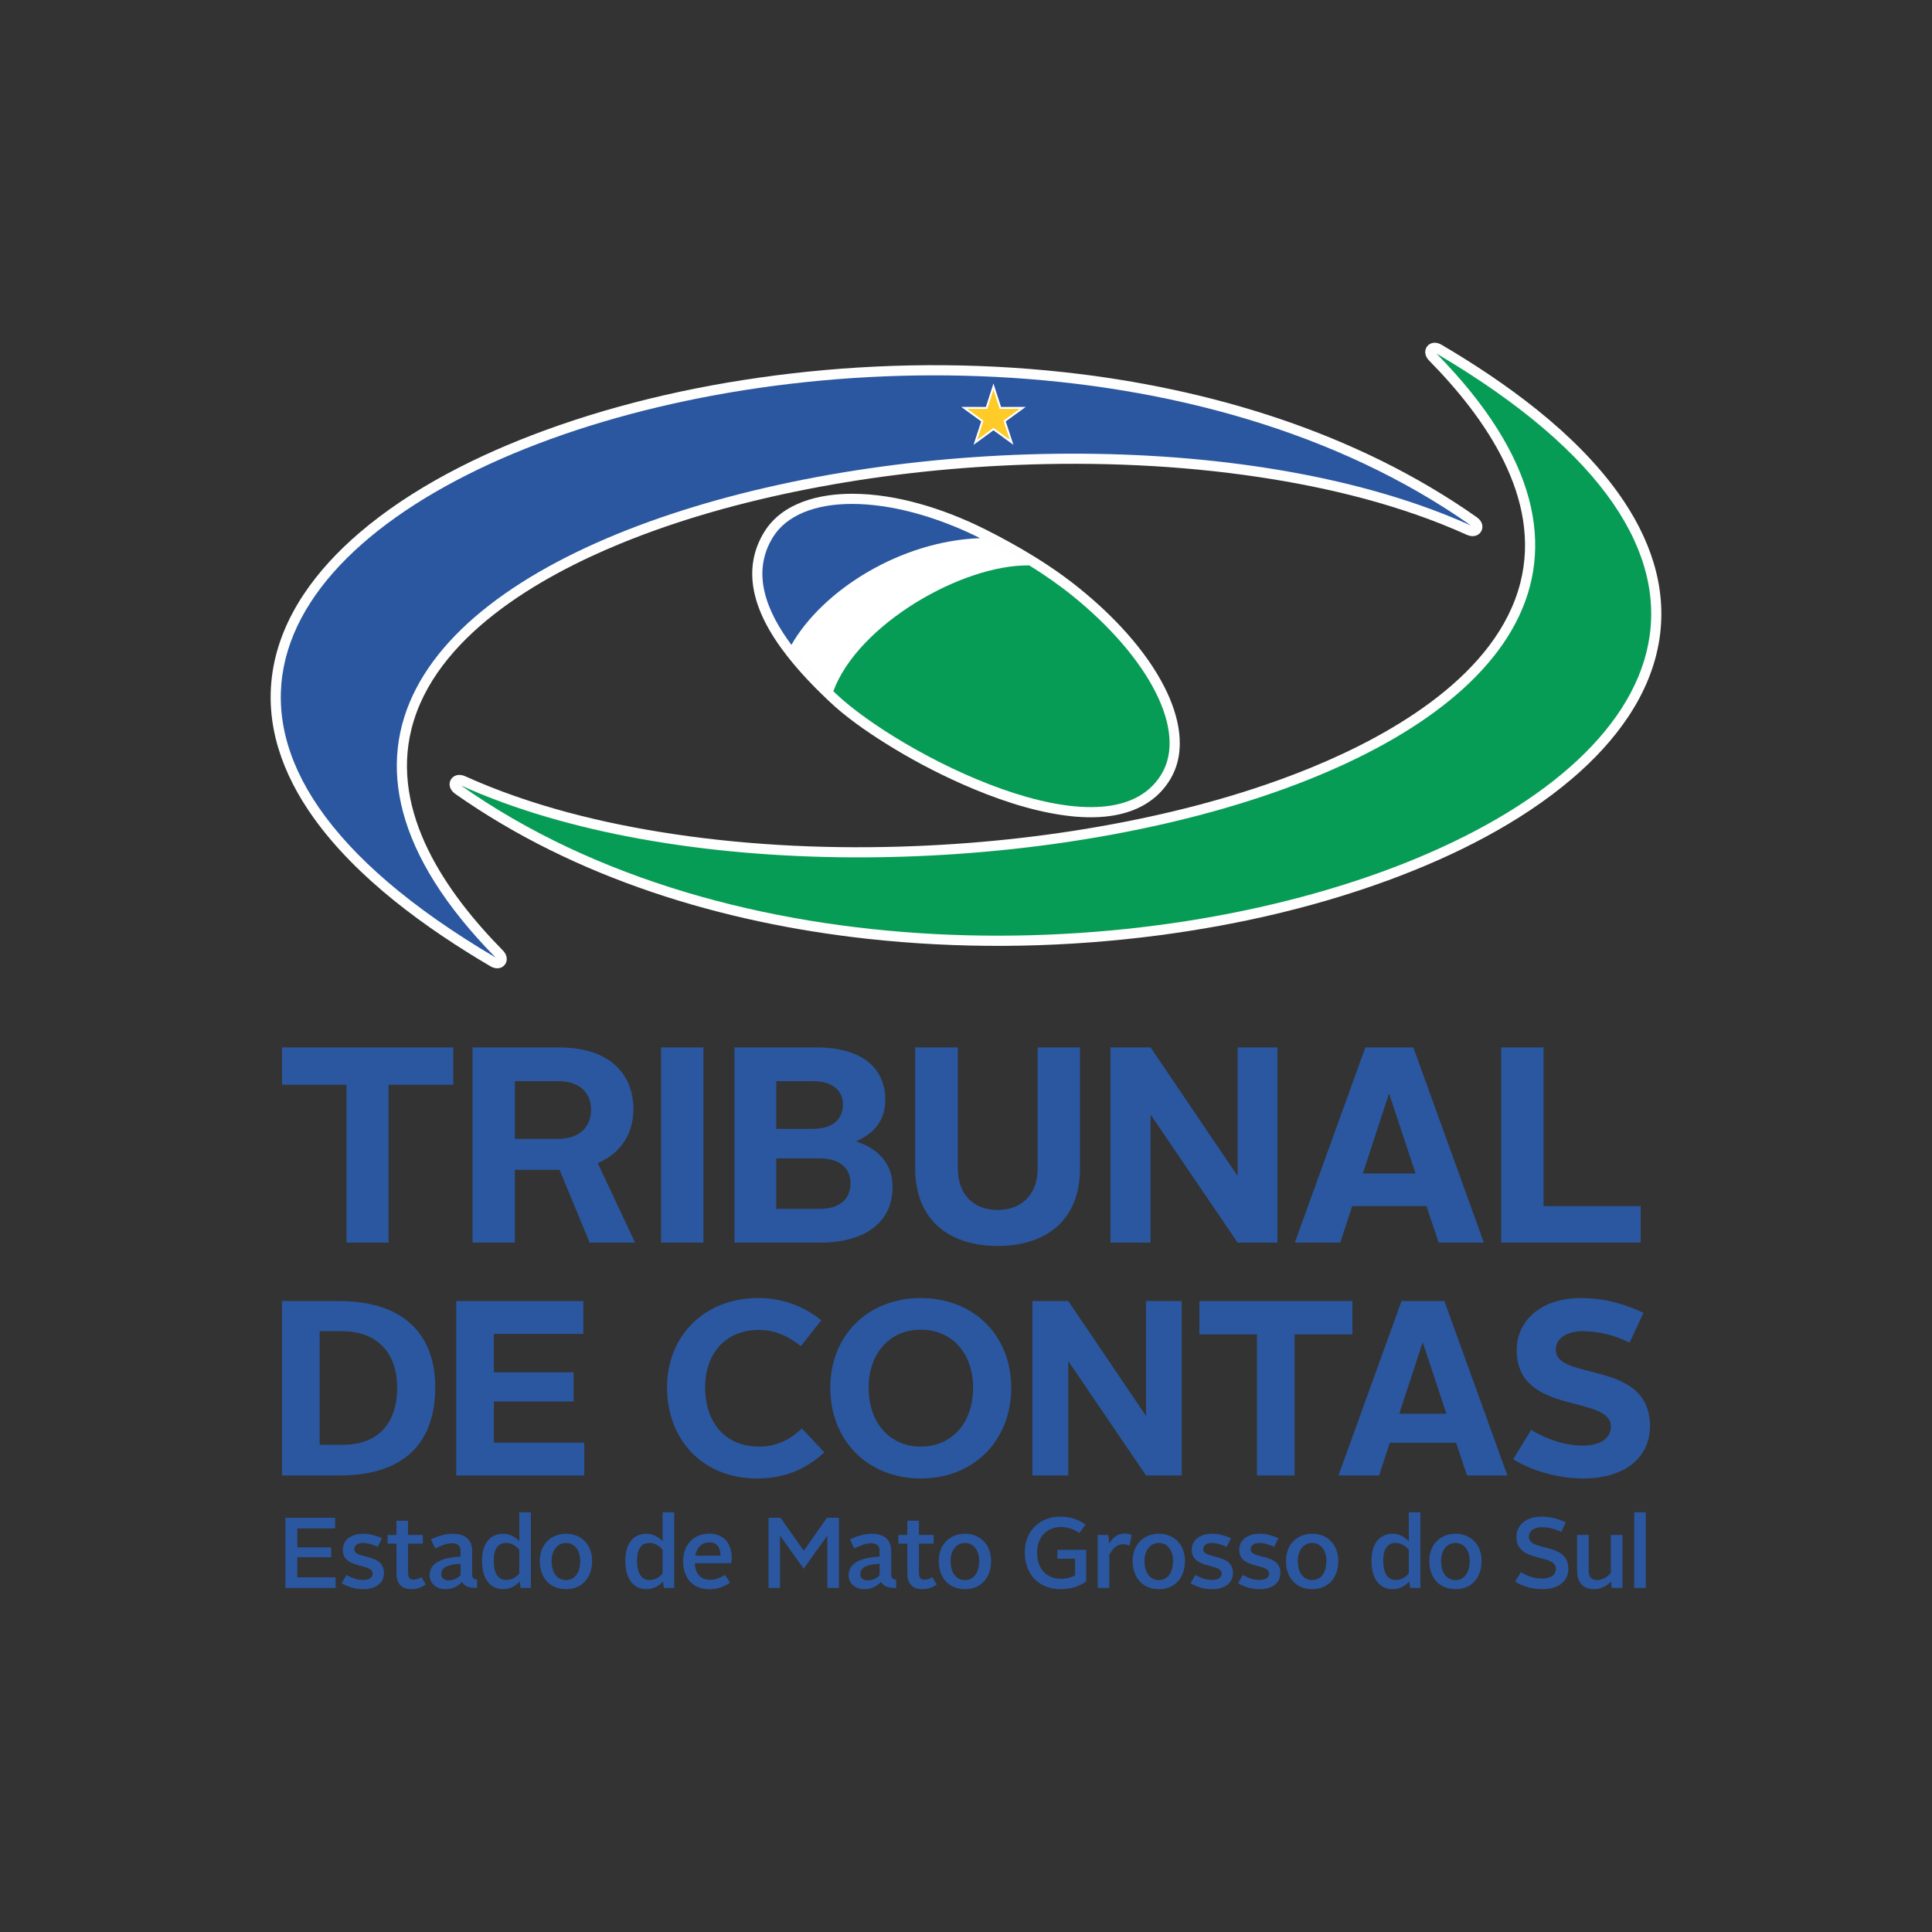 <?xml version="1.0" encoding="UTF-8"?>
<!DOCTYPE svg PUBLIC "-//W3C//DTD SVG 1.1//EN" "http://www.w3.org/Graphics/SVG/1.1/DTD/svg11.dtd">
<!-- Creator: CorelDRAW 2023 -->
<svg xmlns="http://www.w3.org/2000/svg" xml:space="preserve" width="150mm" height="150mm" version="1.1" style="shape-rendering:geometricPrecision; text-rendering:geometricPrecision; image-rendering:optimizeQuality; fill-rule:evenodd; clip-rule:evenodd"
viewBox="0 0 15000 15000"
 xmlns:xlink="http://www.w3.org/1999/xlink"
 xmlns:xodm="http://www.corel.com/coreldraw/odm/2003">
 <rect x="0" y="0" width="15000" height="15000" fill="#333333" stroke="none"/>
 <defs>
  <style type="text/css">
   <![CDATA[
    .fil1 {fill:#FEFEFE}
    .fil4 {fill:#FECB29}
    .fil3 {fill:#079C55}
    .fil0 {fill:#2A579F}
    .fil2 {fill:white}
   ]]>
  </style>
 </defs>
 <g id="Camada_x0020_1">
  <g id="_2201468204288">
   <g>
    <path class="fil0" d="M11748.33 11329.89c129.63,81.25 336.67,148.97 539.82,148.97 348.25,0 522.36,-178 522.36,-405.98 0,-521.41 -731.32,-345.67 -731.32,-594.61 0,-81.24 77.38,-142.86 207.01,-142.86 119.96,0 245.71,28.72 365.66,88.69l108.36 -230.88c-150.91,-72.24 -309.56,-115.11 -487.56,-115.11 -313.43,0 -497.24,181.21 -497.24,404.03 0,511.74 731.34,341.81 731.34,594.61 0,87.06 -75.46,146.73 -220.56,146.73 -135.42,0 -278.6,-49.99 -398.56,-121.56l-139.31 227.97zm-704.42 -903.53l3.85 0 181.87 549.47 -365.66 0 179.94 -549.47zm-652.02 1029.28l315.35 0 83.21 -253.46 514.64 0 85.13 253.46 313.43 0 -489.49 -1354.33 -332.78 0 -489.49 1354.33zm-632.86 0l292.15 0 0 -1095.06 448.85 0 0 -259.27 -1187.93 0 0 259.27 446.93 0 0 1095.06zm-1743.42 0l278.62 0 0 -888.05 603.64 888.05 276.66 0 0 -1354.33 -276.66 0 0 891.93 -603.64 -891.93 -278.62 0 0 1354.33zm-1271.32 -681.03c0,-270.85 166.4,-450.8 404.37,-450.8 239.91,0 406.3,179.95 406.3,450.8 0,276.66 -168.33,456.6 -406.3,456.6 -236.05,0 -404.37,-179.94 -404.37,-456.6zm-297.94 0c0,410.18 292.13,704.25 702.31,704.25 412.11,0 702.31,-294.07 702.31,-704.25 0,-406.3 -290.2,-696.5 -702.31,-696.5 -410.18,0 -702.31,290.2 -702.31,696.5zm-1267.46 -3.87c0,412.09 282.47,708.12 696.51,708.12 210.9,0 379.2,-67.72 524.31,-203.14l-174.12 -185.74c-90.93,89 -199.28,141.23 -334.71,141.23 -255.38,0 -415.97,-181.86 -415.97,-460.47 0,-268.93 164.44,-444.99 415.97,-444.99 131.56,0 232.16,50.3 326.98,125.75l158.64 -201.2c-141.23,-112.23 -303.75,-172.19 -491.43,-172.19 -414.03,0 -706.18,292.14 -706.18,692.63zm-1636.8 684.9l994.46 0 0 -255.38 -702.31 0 0 -319.24 619.12 0 0 -226.37 -619.12 0 0 -297.96 694.57 0 0 -255.38 -986.72 0 0 1354.33zm-1060.42 -237.97l0 -882.26 174.13 0c274.72,0 427.58,170.92 427.58,437.27 0,276.01 -143.18,444.99 -427.58,444.99l-174.13 0zm-292.15 237.97l445 0c501.09,0 744.85,-251.51 744.85,-684.9 0,-423.71 -261.17,-669.43 -744.85,-669.43l-445 0 0 1354.33z"/>
    <path class="fil0" d="M11655.31 9647.68l1082.62 0 0 -283.66 -753.49 0 0 -1232.02 -329.13 0 0 1515.68zm-872.8 -1151.91l4.33 0 203.53 614.93 -409.22 0 201.36 -614.93zm-729.68 1151.91l352.92 0 93.13 -283.66 575.94 0 95.26 283.66 350.78 0 -547.82 -1515.68 -372.4 0 -547.81 1515.68zm-1431.45 0l311.8 0 0 -993.85 675.54 993.85 309.64 0 0 -1515.68 -309.64 0 0 998.19 -675.54 -998.19 -311.8 0 0 1515.68zm-1515.9 -575.97c0,404.92 268.49,601.95 640.9,601.95 372.43,0 638.75,-197.03 638.75,-601.95l0 -939.71 -329.11 0 0 939.71c0,205.71 -127.74,322.63 -309.64,322.63 -184.03,0 -309.62,-116.92 -309.62,-322.63l0 -939.71 -331.28 0 0 939.71zm-1078.49 -307.44l0 -370.28 285.8 0c153.74,0 231.68,75.79 231.68,181.9 0,112.58 -77.94,188.38 -231.68,188.38l-285.8 0zm0 621.41l0 -391.91 335.61 0c145.05,0 240.33,64.96 240.33,192.7 0,132.08 -93.1,199.21 -240.33,199.21l-335.61 0zm-324.8 262l666.89 0c342.13,0 560.83,-153.74 560.83,-433.04 0,-186.23 -116.94,-298.82 -283.66,-352.95 140.73,-60.61 227.35,-164.56 227.35,-322.62 0,-236.01 -168.89,-407.07 -534.82,-407.07l-636.59 0 0 1515.68zm-569.67 0l329.11 0 0 -1515.68 -329.11 0 0 1515.68zm-1134.79 -805.47l0 -448.22 335.59 0c168.89,0 255.51,90.95 255.51,223.04 0,127.75 -84.45,225.18 -257.67,225.18l-333.43 0zm-329.13 805.47l329.13 0 0 -565.14 346.42 0 233.85 565.14 352.94 0 -290.16 -617.09c188.38,-80.12 277.16,-240.36 277.16,-417.91 0,-242.5 -149.39,-480.68 -582.45,-480.68l-666.89 0 0 1515.68zm-978.91 0l326.96 0 0 -1225.53 502.32 0 0 -290.15 -1329.45 0 0 290.15 500.17 0 0 1225.53z"/>
    <path class="fil0" d="M2215.75 12328.95l389.89 0 0 -82.49 -297.28 0 0 -156.43 263.04 0 0 -76.26 -263.04 0 0 -147.09 293.39 0 0 -82.49 -386 0 0 544.76zm436.28 -36.58c51.36,29.57 105.05,45.92 167.31,45.92 94.17,0 161.87,-43.58 161.87,-126.08 0,-157.2 -230.35,-102.72 -230.35,-183.65 0,-33.47 28.79,-49.03 67.71,-49.03 31.9,0 76.26,11.67 113.62,30.35l34.24 -66.93c-52.92,-24.12 -103.51,-35.02 -148.64,-35.02 -85.61,0 -156.43,44.36 -156.43,124.52 0,153.3 231.91,101.94 231.91,184.43 0,35.03 -31.13,49.81 -74.7,49.81 -45.92,0 -90.28,-16.35 -128.42,-38.91l-38.12 64.59zm426.14 -78.6c0,84.05 39.69,124.52 120.62,124.52 39.7,0 80.16,-15.57 107.4,-36.58l-34.24 -57.59c-18.68,13.24 -38.91,20.24 -61.48,20.24 -28.79,0 -42.02,-17.9 -42.02,-52.15l0 -227.24 114.4 0 0 -67.7 -114.4 0 0 -110.5 -90.28 0 0 110.5 -69.26 0 0 67.7 69.26 0 0 228.8zm257.29 15.57c0,64.58 50.58,108.95 123.73,108.95 54.48,0 94.95,-21.79 127.63,-56.03 20.24,33.45 49.03,46.69 117.51,46.69l0 -65.37c-23.34,0 -38.13,-10.77 -38.13,-36.84l0 -184.95c0,-78.61 -44.36,-133.86 -154.09,-133.86 -54.48,0 -116.73,19.46 -166.54,43.59l33.47 70.81c45.14,-22.57 89.49,-40.47 129.96,-40.47 46.69,0 66.93,23.35 66.93,57.59l0 45.92c-135.41,7 -240.47,44.35 -240.47,143.97zm90.27 -7.79c0,-63.03 78.6,-77.04 150.2,-80.15l0 87.94c-21.02,23.34 -52.92,40.47 -94.17,40.47 -33.47,0 -56.03,-18.68 -56.03,-48.26zm480.63 116.74c55.25,0 96.49,-24.9 129.18,-59.14l6.23 49.8 80.16 0 0 -587.55 -90.28 0 0 224.12c-33.46,-35.02 -76.26,-57.59 -125.29,-57.59 -98.06,0 -164.2,73.15 -164.2,208.56 0,144.75 65.36,221.8 164.2,221.8zm22.56 -71.6c-63.03,0 -95.72,-55.25 -95.72,-149.42 0,-90.27 32.69,-137.74 95.72,-137.74 38.92,0 72.38,17.89 102.73,52.14l0 185.21c-31.13,35.03 -62.26,49.81 -102.73,49.81zm261.96 -148.64c0,136.19 81.71,220.24 203.89,220.24 120.62,0 202.34,-84.05 202.34,-220.24 0,-127.63 -86.38,-210.12 -202.34,-210.12 -116.73,0 -203.89,82.49 -203.89,210.12zm91.83 0.78c0,-83.27 45.91,-139.3 112.06,-139.3 65.37,0 109.73,56.03 109.73,139.3 0,89.5 -41.24,148.64 -109.73,148.64 -70.82,0 -112.06,-59.14 -112.06,-148.64zm736.19 219.46c55.25,0 96.5,-24.9 129.18,-59.14l6.23 49.8 80.16 0 0 -587.55 -90.27 0 0 224.12c-33.47,-35.02 -76.27,-57.59 -125.3,-57.59 -98.05,0 -164.2,73.15 -164.2,208.56 0,144.75 65.36,221.8 164.2,221.8zm22.57 -71.6c-63.04,0 -95.72,-55.25 -95.72,-149.42 0,-90.27 32.68,-137.74 95.72,-137.74 38.91,0 72.37,17.89 102.73,52.14l0 185.21c-31.13,35.03 -62.26,49.81 -102.73,49.81zm261.96 -147.08c0,137.75 80.15,219.45 203.89,219.45 58.37,0 113.61,-18.67 161.09,-51.36l-39.69 -59.92c-34.24,21.79 -73.93,37.35 -115.96,37.35 -73.15,0 -113.61,-44.35 -118.29,-128.4l283.28 0c1.55,-10.12 3.11,-28.8 3.11,-41.25 0,-108.17 -56.82,-188.33 -175.88,-188.33 -114.4,0 -201.55,82.49 -201.55,212.46zm203.89 -144.75c63.81,0 86.38,45.91 86.38,103.5l-195.34 0c11.68,-65.37 53.7,-103.5 108.96,-103.5zm459.14 354.09l89.49 0 0 -406.24 183.67 256.82 183.65 -256.82 0 406.24 90.28 0 0 -544.76 -93.39 0 -179.76 256.04 -179.77 -256.04 -94.17 0 0 544.76zm622.27 -99.61c0,64.58 50.58,108.95 123.73,108.95 54.48,0 94.95,-21.79 127.63,-56.03 20.24,33.45 49.03,46.69 117.51,46.69l0 -65.37c-23.34,0 -38.13,-10.77 -38.13,-36.84l0 -184.95c0,-78.61 -44.36,-133.86 -154.09,-133.86 -54.48,0 -116.73,19.46 -166.54,43.59l33.47 70.81c45.14,-22.57 89.49,-40.47 129.96,-40.47 46.69,0 66.93,23.35 66.93,57.59l0 45.92c-135.41,7 -240.47,44.35 -240.47,143.97zm90.27 -7.79c0,-63.03 78.6,-77.04 150.2,-80.15l0 87.94c-21.02,23.34 -52.92,40.47 -94.17,40.47 -33.47,0 -56.03,-18.68 -56.03,-48.26zm365.45 -7.78c0,84.05 39.69,124.52 120.62,124.52 39.7,0 80.16,-15.57 107.4,-36.58l-34.25 -57.59c-18.68,13.24 -38.9,20.24 -61.47,20.24 -28.8,0 -42.03,-17.9 -42.03,-52.15l0 -227.24 114.4 0 0 -67.7 -114.4 0 0 -110.5 -90.27 0 0 110.5 -69.27 0 0 67.7 69.27 0 0 228.8zm244.05 -95.72c0,136.19 81.71,220.24 203.89,220.24 120.62,0 202.34,-84.05 202.34,-220.24 0,-127.63 -86.38,-210.12 -202.34,-210.12 -116.74,0 -203.89,82.49 -203.89,210.12zm91.83 0.78c0,-83.27 45.91,-139.3 112.06,-139.3 65.37,0 109.73,56.03 109.73,139.3 0,89.5 -41.25,148.64 -109.73,148.64 -70.82,0 -112.06,-59.14 -112.06,-148.64zm575.87 -66.93c0,171.21 108.95,286.39 279.39,286.39 75.48,0 144.74,-21.79 197.66,-59.14l0 -246.7 -223.35 0 0 69.26 136.98 0 0 129.18c-28.02,16.34 -68.5,26.47 -108.96,26.47 -116.73,0 -186,-80.16 -186,-205.46 0,-115.17 73.94,-196.11 186,-196.11 52.91,0 98.83,17.12 142.41,46.7l48.25 -66.16c-55.25,-38.13 -118.28,-61.48 -192.99,-61.48 -168.88,0 -279.39,116.74 -279.39,277.05zm566.24 277.05l90.27 0 0 -256.29c28.8,-54.22 59.92,-83.02 105.06,-83.02 21.02,0 36.58,3.89 52.15,10.12l16.34 -82.49c-14.79,-7.01 -32.69,-10.9 -54.48,-10.9 -49.81,0 -89.49,24.91 -119.84,78.6l-7.01 -67.7 -82.49 0 0 411.68zm271.29 -210.9c0,136.19 81.7,220.24 203.89,220.24 120.62,0 202.33,-84.05 202.33,-220.24 0,-127.63 -86.38,-210.12 -202.33,-210.12 -116.74,0 -203.89,82.49 -203.89,210.12zm91.83 0.78c0,-83.27 45.91,-139.3 112.06,-139.3 65.37,0 109.72,56.03 109.72,139.3 0,89.5 -41.24,148.64 -109.72,148.64 -70.82,0 -112.06,-59.14 -112.06,-148.64zm357.67 173.54c51.35,29.57 105.05,45.92 167.31,45.92 94.16,0 161.87,-43.58 161.87,-126.08 0,-157.2 -230.35,-102.72 -230.35,-183.65 0,-33.47 28.79,-49.03 67.71,-49.03 31.9,0 76.25,11.67 113.61,30.35l34.24 -66.93c-52.92,-24.12 -103.5,-35.02 -148.64,-35.02 -85.6,0 -156.42,44.36 -156.42,124.52 0,153.3 231.91,101.94 231.91,184.43 0,35.03 -31.13,49.81 -74.7,49.81 -45.92,0 -90.29,-16.35 -128.42,-38.91l-38.12 64.59zm368.56 0c51.36,29.57 105.05,45.92 167.32,45.92 94.16,0 161.87,-43.58 161.87,-126.08 0,-157.2 -230.36,-102.72 -230.36,-183.65 0,-33.47 28.8,-49.03 67.71,-49.03 31.91,0 76.26,11.67 113.62,30.35l34.24 -66.93c-52.92,-24.12 -103.5,-35.02 -148.64,-35.02 -85.61,0 -156.43,44.36 -156.43,124.52 0,153.3 231.91,101.94 231.91,184.43 0,35.03 -31.13,49.81 -74.7,49.81 -45.92,0 -90.28,-16.35 -128.41,-38.91l-38.13 64.59zm372.46 -174.32c0,136.19 81.71,220.24 203.89,220.24 120.62,0 202.34,-84.05 202.34,-220.24 0,-127.63 -86.38,-210.12 -202.34,-210.12 -116.74,0 -203.89,82.49 -203.89,210.12zm91.83 0.78c0,-83.27 45.91,-139.3 112.06,-139.3 65.37,0 109.73,56.03 109.73,139.3 0,89.5 -41.25,148.64 -109.73,148.64 -70.82,0 -112.06,-59.14 -112.06,-148.64zm736.19 219.46c55.25,0 96.49,-24.9 129.18,-59.14l6.23 49.8 80.16 0 0 -587.55 -90.27 0 0 224.12c-33.47,-35.02 -76.27,-57.59 -125.3,-57.59 -98.06,0 -164.2,73.15 -164.2,208.56 0,144.75 65.36,221.8 164.2,221.8zm22.56 -71.6c-63.03,0 -95.72,-55.25 -95.72,-149.42 0,-90.27 32.69,-137.74 95.72,-137.74 38.92,0 72.38,17.89 102.74,52.14l0 185.21c-31.13,35.03 -62.26,49.81 -102.74,49.81zm261.97 -148.64c0,136.19 81.7,220.24 203.89,220.24 120.62,0 202.33,-84.05 202.33,-220.24 0,-127.63 -86.38,-210.12 -202.33,-210.12 -116.74,0 -203.89,82.49 -203.89,210.12zm91.82 0.78c0,-83.27 45.91,-139.3 112.07,-139.3 65.37,0 109.72,56.03 109.72,139.3 0,89.5 -41.24,148.64 -109.72,148.64 -70.82,0 -112.07,-59.14 -112.07,-148.64zm574.32 161.09c52.14,32.68 129.19,58.37 209.35,58.37 136.96,0 204.66,-68.48 204.66,-157.98 0,-211.68 -306.61,-128.41 -306.61,-250.58 0,-40.48 37.35,-72.38 100.38,-72.38 53.71,0 105.06,14.01 150.98,36.57l35.02 -74.7c-54.47,-26.47 -117.51,-44.37 -189.11,-44.37 -122.17,0 -194.55,69.27 -194.55,156.43 0,207.78 306.62,126.85 306.62,249.81 0,43.58 -35.8,74.7 -107.39,74.7 -59.93,0 -115.96,-20.23 -164.21,-49.8l-45.14 73.93zm481.41 -89.49c0,89.49 39.69,147.86 133.08,147.86 52.91,0 98.83,-26.47 130.74,-59.14l5.44 49.8 83.27 0 0 -411.68 -90.27 0 0 294.94c-29.57,34.25 -64.59,55.26 -108.17,55.26 -48.25,0 -63.82,-30.35 -63.82,-75.49l0 -274.71 -90.27 0 0 273.16zm443.28 138.52l90.27 0 0 -587.55 -90.27 0 0 587.55z"/>
   </g>
   <g>
    <path class="fil1" d="M3807.97 7502.36c-499.07,-293.85 -1037.14,-680.71 -1376.6,-1157.92 -236.91,-333.03 -378.42,-717.18 -314.88,-1129.31 67.07,-434.99 345.7,-796.97 671.98,-1076.71 409.21,-350.85 928.4,-608.33 1431.65,-793.48 612.86,-225.49 1266.76,-368.3 1914.71,-444.22 704.71,-82.57 1425.03,-88.16 2130.45,-10.62 1126.65,123.83 2267.13,468.05 3200.78,1125.75 91.91,64.73 24.54,182.64 -77.89,136.33 -506.4,-228.9 -1069.11,-366.83 -1617.32,-448.77 -617.05,-92.22 -1250.24,-118.42 -1873.35,-93.62 -547.73,21.81 -1097.46,83.59 -1635.4,189.5 -490.95,96.65 -983.91,231.9 -1447.21,422.21 -627.85,257.91 -1438.41,722.48 -1618.99,1433.65 -166.84,657.06 271.87,1280.39 708.29,1723.95 75.79,77.04 -3.11,178.09 -96.22,123.26zm-196.15 -1475.62c506.4,228.9 1069.11,366.83 1617.32,448.77 617.06,92.22 1250.25,118.42 1873.35,93.62 547.73,-21.81 1097.47,-83.59 1635.4,-189.5 490.96,-96.65 983.91,-231.9 1447.21,-422.21 627.86,-257.91 1438.41,-722.48 1618.99,-1433.65 166.85,-657.06 -271.87,-1280.38 -708.28,-1723.95 -75.8,-77.02 3.1,-178.09 96.22,-123.26 499.07,293.85 1037.13,680.72 1376.6,1157.92 236.91,333.03 378.42,717.18 314.87,1129.31 -67.06,434.99 -345.7,796.97 -671.97,1076.71 -409.22,350.85 -928.41,608.32 -1431.66,793.48 -612.85,225.49 -1266.75,368.3 -1914.69,444.22 -704.72,82.57 -1425.05,88.16 -2130.46,10.63 -1126.65,-123.84 -2267.14,-468.06 -3200.79,-1125.76 -91.92,-64.73 -24.55,-182.64 77.89,-136.33zm2808.97 -597.98l-0.78 -0.68 -1.05 -1.07 -3.49 -3.36c-122.4,-116.71 -240.89,-242.56 -340.99,-379.18l-5.32 -7.26 -6.73 -9.29c-3.26,-4.48 -6.48,-9.01 -9.67,-13.54l-6.56 -9.37 -5.64 -8.14 -5.84 -8.5c-3.07,-4.5 -6.11,-9.01 -9.12,-13.55l-6.49 -9.87 -5.09 -7.78 -5.44 -8.43c-3.17,-4.9 -6.28,-9.86 -9.35,-14.82l-5.72 -9.27 -5.3 -8.73 -5.87 -9.77c-2.63,-4.36 -5.19,-8.77 -7.73,-13.19l-5.34 -9.3 -5.47 -9.73 -3.96 -7.12c-2.88,-5.17 -5.67,-10.38 -8.43,-15.61l-4.59 -8.72 -4.97 -9.65c-2.02,-3.91 -3.99,-7.85 -5.95,-11.79 -2.03,-4.08 -4.07,-8.17 -6.03,-12.29l-3.49 -7.32c-1.99,-4.16 -3.94,-8.33 -5.84,-12.53l-4.23 -9.3c-2.03,-4.48 -4.01,-8.98 -5.94,-13.5l-3.08 -7.22c-1.94,-4.54 -3.84,-9.11 -5.67,-13.71l-3.18 -7.95c-1.95,-4.86 -3.85,-9.75 -5.69,-14.67l-2.35 -6.3c-2.01,-5.36 -3.96,-10.74 -5.81,-16.16l-2.32 -6.77c-1.57,-4.56 -3.09,-9.14 -4.55,-13.74l-2.26 -7.08c-1.86,-5.85 -3.62,-11.73 -5.54,-18.34l-1.26 -4.5c-1.38,-4.96 -2.76,-9.93 -4.06,-14.92l-1.48 -5.68c-1.62,-6.21 -3.12,-12.45 -4.56,-18.7l-1.19 -5.46c-1.06,-4.85 -2.12,-9.69 -3.09,-14.56l-1.16 -5.84c-1.24,-6.21 -2.33,-12.44 -3.49,-19.36l-0.78 -4.95c-0.79,-4.96 -1.53,-9.94 -2.21,-14.92l-0.76 -5.6c-0.87,-6.44 -1.58,-12.9 -2.3,-20.1l-0.39 -4.25c-0.47,-5.16 -0.9,-10.33 -1.26,-15.5l-0.35 -5.03c-0.47,-6.68 -0.75,-13.37 -0.97,-20.78l-0.09 -4.02c-0.12,-5.39 -0.18,-10.77 -0.18,-16.15l0 -5.14c0.06,-6.67 0.18,-13.34 0.5,-20l0.23 -4.65c0.26,-5.38 0.59,-10.76 0.99,-16.13l0.32 -4.4c0.53,-6.97 1.23,-13.93 2.1,-20.87l0.53 -4.32c0.7,-5.59 1.48,-11.17 2.31,-16.74l0.67 -4.36c1.06,-6.6 2.24,-13.2 3.66,-20.46l0.89 -4.38c1.17,-5.73 2.44,-11.44 3.76,-17.14l0.82 -3.54c1.66,-6.87 3.42,-13.72 5.37,-20.52l1.26 -4.4c1.7,-5.99 3.55,-11.92 5.42,-17.86l0.86 -2.7c2.23,-6.85 4.59,-13.65 7.1,-20.4l1.62 -4.35c2.19,-5.91 4.56,-11.77 6.92,-17.62l1.2 -2.99c2.84,-6.8 5.77,-13.53 8.89,-20.2l2.01 -4.32c2.98,-6.39 6.1,-12.72 9.25,-19.03l0.14 -0.26c3.5,-7.01 7.24,-13.88 11.06,-20.7l2.36 -4.22c3.73,-6.66 7.6,-13.24 11.57,-19.76 141.03,-231.88 431.95,-299.1 685.36,-298.77 348.32,0.45 716.92,119.29 1026.12,273.33 132.67,66.09 262.75,137.96 388.98,215.65l17.23 10.73 22.48 14.21 22.45 14.37 16.69 10.85 16.7 10.96 22.11 14.71 17.35 11.73 15.57 10.64 16.33 11.29 18.65 13.06 20.61 14.67 14.65 10.57 18.33 13.4 24.01 17.87 10.5 7.92 15.58 11.91 15.53 12.01 10.33 8.1 15.29 12.12 14.98 12.04c256.34,206.52 514.01,474.49 663.87,770.48 110.63,218.49 178.42,493.53 42.1,717.19 -37.5,61.53 -85.33,114.72 -143.05,157.9 -188.69,141.13 -446.3,150.02 -670.9,120.2 -271.27,-36.03 -549.64,-133.14 -799.16,-243.54 -206.68,-91.43 -409.18,-199.17 -600.47,-319.55 -149.12,-93.83 -306.76,-203.44 -434.5,-325.23l-15.08 -14.44z"/>
    <g>
     <path class="fil2" d="M8328.51 4627.16c590.22,477.96 893.68,1047.5 688.1,1385.23 -414.25,679.23 -2044.92,-167.96 -2526.31,-626.26 -348.7,-331.97 -744.03,-798.16 -490.78,-1212.77 211.62,-347.95 899.75,-349.14 1608.94,4.17 249.4,124.25 504.86,275.37 720.05,449.63z"/>
     <path class="fil0" d="M6144.5 5006.52c-197.23,-264.71 -311.76,-560.12 -144.98,-833.16 211.62,-347.95 899.75,-349.14 1608.94,4.17l1.26 0.62c-617.32,21.86 -1221.67,402.75 -1465.22,828.37z"/>
     <path class="fil3" d="M8328.51 4627.16c590.22,477.96 893.68,1047.5 688.1,1385.23 -414.25,679.23 -2044.92,-167.96 -2526.31,-626.26 -6.79,-6.46 -13.6,-13 -20.41,-19.55 191.57,-519.31 1000.96,-984.74 1521.39,-976.83 118.38,73.38 232.57,152.65 337.23,237.41z"/>
    </g>
    <path class="fil3" d="M11152.02 2744.51c5315.13,3129.56 -3407.37,6288.28 -7572.68,3354.09 3302.32,1492.69 10736.83,-138.16 7572.68,-3354.09z"/>
    <path class="fil0" d="M3847.97 7434.41c-5315.13,-3129.56 3407.37,-6288.28 7572.68,-3354.09 -3302.32,-1492.69 -10736.83,138.16 -7572.68,3354.09z"/>
    <polygon class="fil2" points="7713.11,2977.24 7772.24,3159.52 7964.04,3159.16 7808.66,3271.68 7868.39,3453.97 7713.11,3340.81 7558.36,3453.97 7618,3271.68 7462.71,3159.16 7654.41,3159.52 "/>
    <polygon class="fil4" points="7713.17,3025.69 7665.26,3174.44 7508.79,3174.15 7635.53,3265.99 7586.91,3414.64 7713.1,3322.37 7839.85,3414.74 7791.11,3265.99 7917.94,3174.15 7761.42,3174.44 "/>
   </g>
  </g>
 </g>
</svg>
